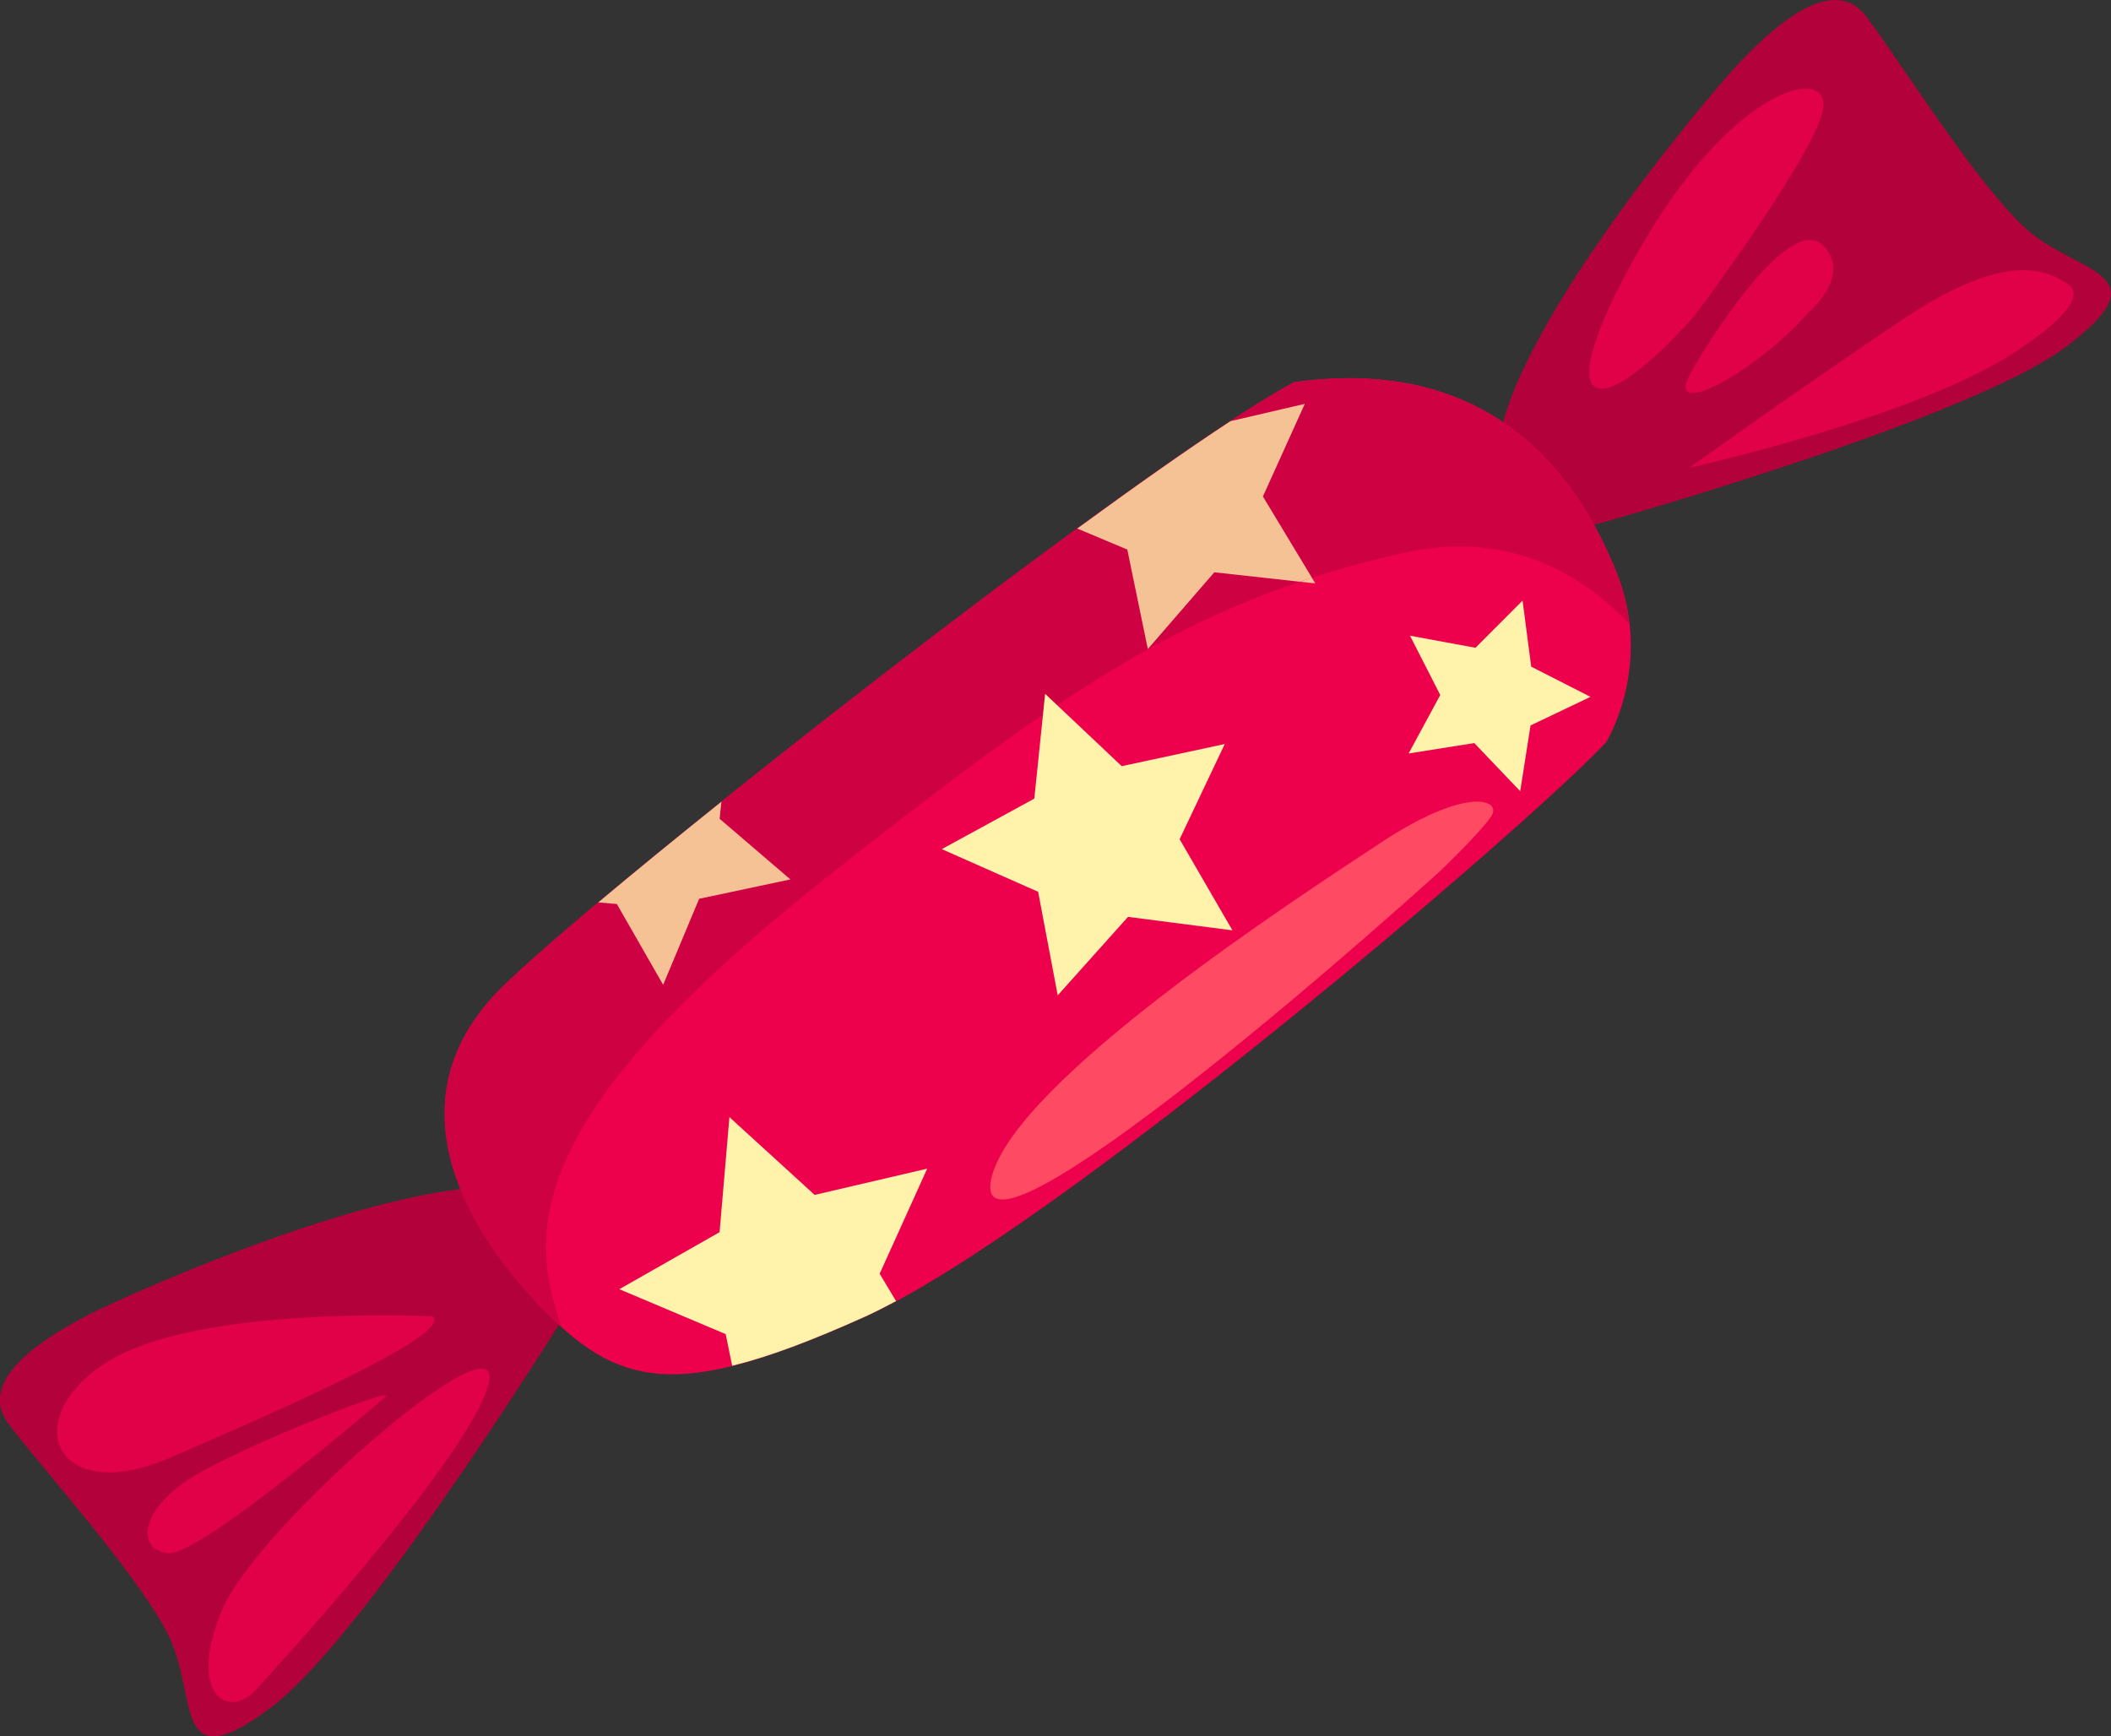 <?xml version="1.0" encoding="UTF-8"?><svg xmlns="http://www.w3.org/2000/svg" viewBox="0 0 214.71 176.62"><rect x="0" y="0" width="214.71" height="176.62" fill="#333333" stroke="none"/><defs><style>.d{fill:#ce0143;}.e{fill:#b3013c;}.f{fill:#fff2ab;}.g{fill:#f5c296;}.h{fill:#e00148;}.i{fill:#ee014c;}.j{fill:#ff4a64;}.k{fill:#fcc298;}</style></defs><g id="a"/><g id="b"><g id="c"><g><path class="e" d="M161.72,53.51s38.38-10.68,48.43-18.25c10.05-7.57,1.04-7.42-4-11.92-3.44-3.06-8.13-9.84-11.9-15.33-1.75-2.56-3.3-4.83-4.44-6.34-3.58-4.76-10.19,1.87-12.97,4.79-2.77,2.92-24.3,28.27-24.54,40.05,0,0-.25,8.48,9.41,7h0Z"/><path class="e" d="M58.47,132.14s-20.85,33.94-30.9,41.53c-10.05,7.56-7.41-1.05-10.35-7.14-2.92-6.09-12.74-16.92-16.34-21.68-3.59-4.76,4.61-9.28,8.18-11.15,3.58-1.86,33.87-15.56,45.28-12.55,0,0,8.21,2.11,4.13,10.99h0Z"/><path class="i" d="M163.36,75.49s4.88-7.83,1.03-17.36c-3.86-9.53-12.5-22.09-32.76-19.26-15.34,8.24-69.55,50.74-80.51,61.49-10.97,10.76-4.72,23.46,3.51,32.18,8.23,8.72,14.2,10.03,33.39,1.38,19.18-8.65,67.56-50.07,75.35-58.43h0Z"/><path class="h" d="M171.77,47.59s24.16-5.35,33.89-12.26c0,0,6.46-4.13,5.04-6.09-.09-.12-.2-.23-.35-.33-2.59-1.78-6.9-3.1-17.08,3.74-10.18,6.85-21.49,14.95-21.49,14.95h0Z"/><path class="h" d="M171.54,39.74c.94,1.31,8.03-2.97,12.39-7.94,0,0,4.04-3.41,1.92-6.34-.13-.18-.29-.37-.47-.54-3.12-3.04-10.58,7.97-13.42,13.01-.53,.94-.63,1.52-.42,1.82h0Z"/><path class="h" d="M21.92,172.21c.94,1.3,2.63,1.22,3.99-.21,0,0,21.74-23.43,23.77-31.17,.17-.65,.15-1.08-.03-1.34-2.04-2.82-23.8,16.47-27.06,24.25-1.81,4.31-1.64,7.14-.67,8.48h0Z"/><path class="h" d="M15.37,157.12c.33,.45,.88,.76,1.64,.87,3.24,.46,22.08-15.81,22.08-15.81,.16-.12,.21-.19,.19-.23-.34-.48-14.47,5.13-19.51,8.15-4.15,2.5-5.47,5.53-4.4,7.01h0Z"/><path class="h" d="M6.52,147.85c1.49,2.06,5.23,2.81,10.66,.47,11.46-4.94,28.36-12.35,26.91-14.36-.02-.02-.03-.04-.05-.06,0,0-23.7-1.21-33.03,4.57-4.95,3.07-6.17,7.07-4.49,9.39h0Z"/><path class="h" d="M161.95,39.1c1.09,1.5,4.94-.85,10.41-6.99,0,0,11.24-15.01,12.91-20.39,.28-.91,.23-1.61-.1-2.07-1.65-2.28-10.09,1.32-18.18,15.29-4.67,8.08-6.04,12.78-5.04,14.17h0Z"/><path class="d" d="M62.73,91.95l-1.89-.16c3.62-3.04,7.89-6.53,12.53-10.25l-.19,1.74,7.2,6.17-9.28,1.97-3.66,8.75-4.71-8.22h0Zm-11.99,35.93c1.19,1.65,2.51,3.21,3.88,4.67h0c.85,.9,1.67,1.7,2.48,2.43-.4-1.17-.77-2.47-1.09-3.89-2.48-10.99,4.45-23.25,28.64-42.31,19.96-15.73,32.01-24.36,47.55-29.6l-8.7-.96-6.77,7.81-2.09-10.13-5.09-2.14c5.89-4.3,11.26-8.08,15.58-10.92l7.56-1.76-4.26,9.42,4.99,8.27c2.92-.94,5.97-1.77,9.23-2.51,10.74-2.43,18.26,2.12,23.07,7.21-.19-1.68-.6-3.47-1.35-5.34-1.08-2.66-2.54-5.57-4.52-8.3-5.09-7.05-13.65-12.99-28.24-10.95-4.14,2.22-11.1,6.93-19.27,12.84-22.16,16.01-53.24,40.81-61.24,48.65-9.14,8.96-6.33,19.27-.37,27.51h0Z"/><polygon class="f" points="154.62 80.48 149.95 75.58 143.27 76.64 146.49 70.69 143.41 64.66 150.07 65.89 154.86 61.09 155.74 67.81 161.77 70.88 155.67 73.79 154.62 80.48"/><polygon class="f" points="125.35 94.63 114.73 93.26 107.58 101.24 105.59 90.71 95.79 86.37 105.2 81.23 106.3 70.57 114.09 77.93 124.57 75.68 119.98 85.36 125.35 94.63"/><path class="f" d="M94.3,118.87l-11.44,2.67-8.67-7.91-1,11.7-10.2,5.8,10.82,4.57,.66,3.22c3.69-.9,8.06-2.54,13.54-5.01,.96-.44,2.03-.98,3.13-1.57l-1.67-2.78,4.84-10.7Z"/><path class="g" d="M60.85,91.79l1.89,.16,4.71,8.22,3.66-8.75,9.28-1.97-7.2-6.17,.19-1.74c-4.64,3.72-8.91,7.21-12.53,10.25h0Z"/><path class="k" d="M132.21,59.17l1.57,.17-.35-.58c-.41,.13-.82,.27-1.22,.41h0Z"/><path class="g" d="M116.74,66.02l6.77-7.81,8.7,.96c.41-.14,.82-.27,1.23-.4l-4.99-8.27,4.26-9.42-7.56,1.76c-4.32,2.83-9.69,6.62-15.58,10.92l5.09,2.14,2.09,10.13h0Z"/><path class="j" d="M146.37,88.7s4.1-3.91,5.29-5.64c1.19-1.72-2.4-3.18-11.26,2.68-8.86,5.85-36.96,24.11-39.52,33.92-2.56,9.81,25.73-13.17,45.49-30.96Z"/></g></g></g></svg>